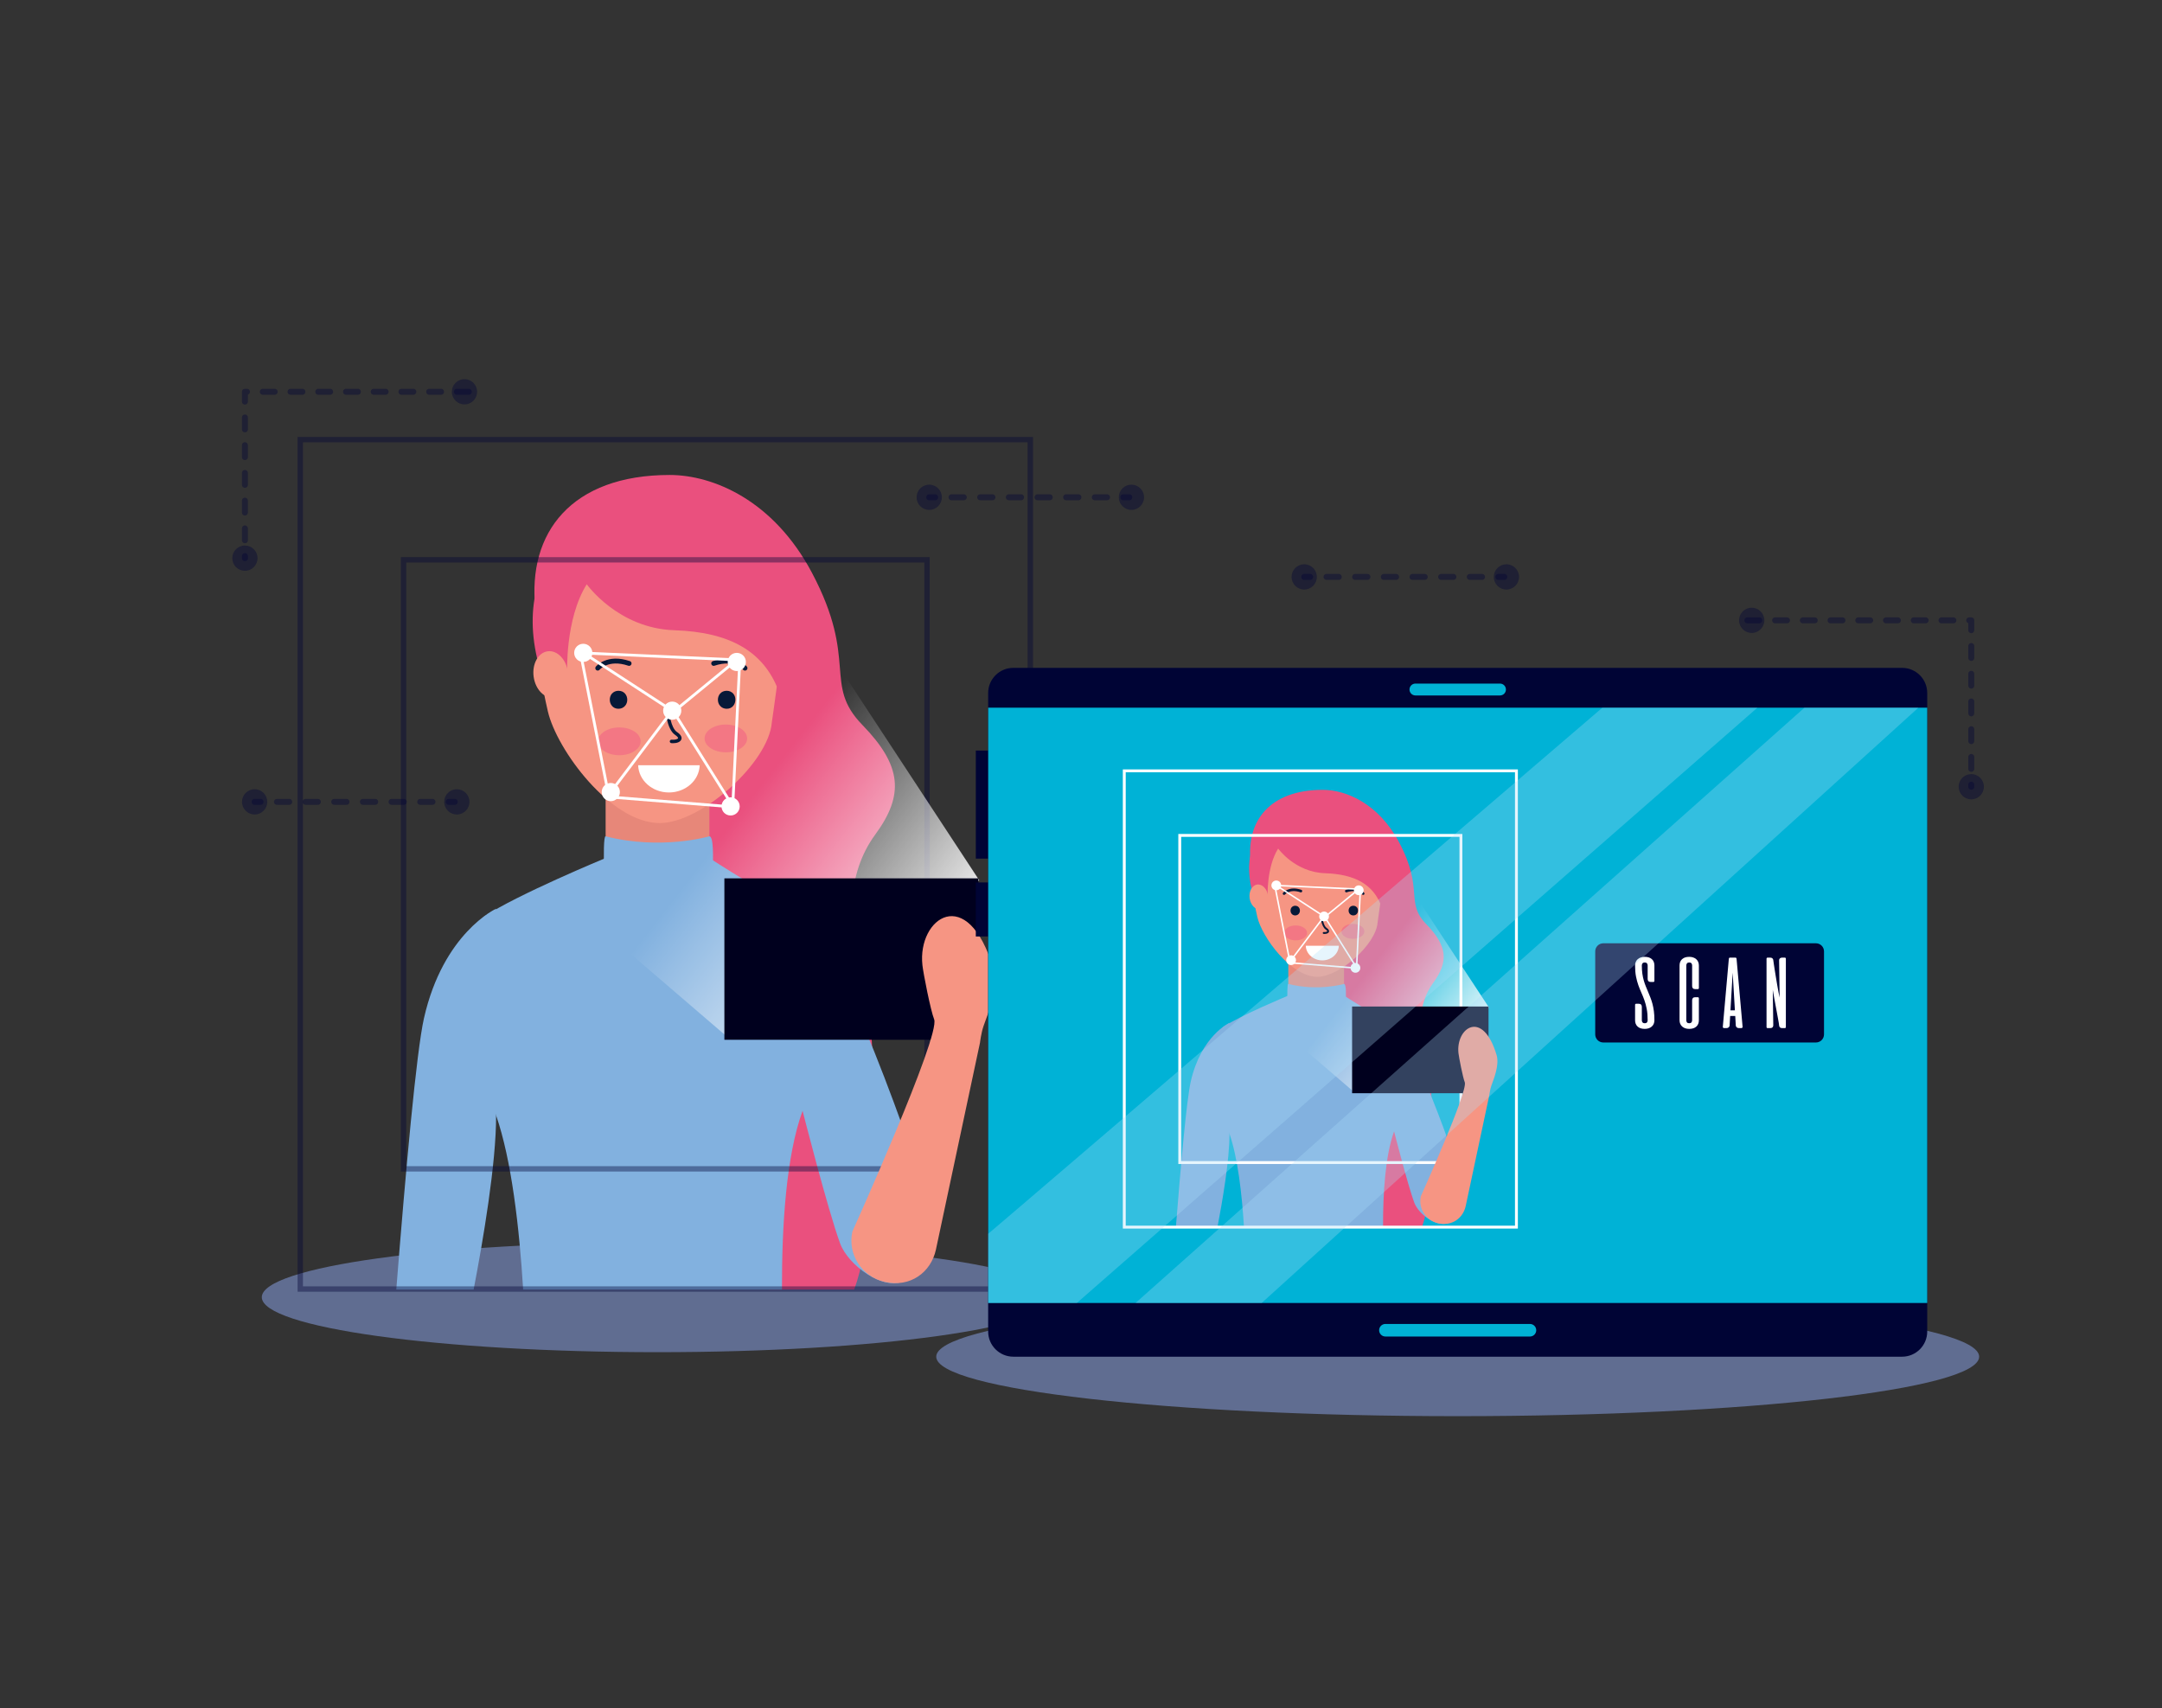 <svg width="467" height="369" viewBox="0 0 467 369" fill="none" xmlns="http://www.w3.org/2000/svg">
<rect x="0" y="0" width="467" height="369" fill="#333333" stroke="none"/>
<path d="M427.502 293.047C427.502 300.142 377.074 305.894 314.867 305.894C252.659 305.894 202.23 300.142 202.23 293.047C202.23 285.952 252.659 280.2 314.867 280.2C377.074 280.2 427.502 285.952 427.502 293.047Z" fill="#606D91"/>
<path d="M227.497 280.2C227.497 286.757 189.229 292.073 142.024 292.073C94.82 292.073 56.551 286.758 56.551 280.2C56.551 273.642 94.82 268.327 142.024 268.327C189.23 268.327 227.497 273.643 227.497 280.2Z" fill="#606D91"/>
<path d="M118.666 146.989C122.44 164.739 132.049 167.672 132.049 167.672L132.054 176.267C132.054 176.267 141.44 252.84 166.084 278.549H184.51C191.321 260.085 188.461 212.389 186.137 207.16C183.112 200.349 182.737 188.862 189.043 180.286C195.346 171.71 194.844 165.402 186.266 156.576C177.691 147.746 185.483 142.839 175.418 123.783C167.096 108.017 153.986 102.595 144.648 102.595C123.46 102.595 113.863 115.033 115.642 131.475C116.139 136.129 118.018 143.943 118.666 146.989Z" fill="#EA507E"/>
<path d="M202.106 264.297C202.593 269.313 201.684 273.415 195.324 276.643C190.823 278.925 183.197 273.3 181.461 268.565C178.798 261.294 173.361 239.939 173.361 239.939C172.869 238.353 174.004 197.263 175.057 198.803C186.985 216.224 202.106 264.297 202.106 264.297Z" fill="#82B1DF"/>
<path d="M113.004 278.548H168.908C168.87 264.657 169.83 249.63 173.357 239.94C182.813 213.975 174.472 197.626 174.472 197.626C166.948 194.282 153.226 185.334 153.226 185.334H130.815C130.815 185.334 111.552 193.3 104.587 197.974C104.587 197.974 97.06 211.809 107.156 240.916C110.493 250.532 112.172 265.065 113.004 278.548Z" fill="#82B1DF"/>
<path d="M130.816 185.333L141.823 195.829L153.228 185.333V166.577H130.816V185.333Z" fill="#E78779"/>
<path d="M118.339 153.649C120.271 161.995 131.956 177.784 142.487 177.784C151.534 177.784 166.089 164.65 166.723 155.988C166.723 155.988 168.98 140.519 169.299 135.319C170.256 119.93 155.867 107.413 142.486 107.413C129.094 107.413 114.193 119.94 115.287 135.319C115.655 140.529 117.163 148.566 118.339 153.649Z" fill="#F69583"/>
<path d="M102.308 278.548C104.296 268.212 107.204 251.274 107.159 240.916C107.045 214.507 107.159 196.284 107.159 196.284C107.159 196.284 95.746 201.5 91.578 219.939C89.947 227.152 87.633 252.834 85.598 278.549H102.308V278.548Z" fill="#82B1DF"/>
<path d="M145.367 160.536C145.254 160.536 145.129 160.528 145.015 160.522C144.815 160.498 144.652 160.321 144.679 160.118C144.696 159.915 144.858 159.744 145.086 159.777C145.834 159.85 146.402 159.633 146.463 159.467C146.496 159.396 146.421 159.139 145.802 158.719C143.936 157.451 143.721 153.035 143.707 152.853C143.704 152.648 143.861 152.474 144.07 152.462C144.285 152.454 144.445 152.614 144.453 152.815C144.504 153.989 144.924 157.228 146.215 158.106C147.036 158.654 147.352 159.199 147.168 159.716C146.957 160.3 146.16 160.536 145.367 160.536Z" fill="#071938"/>
<path d="M156.976 149.208C157.533 149.208 158.037 149.433 158.397 149.836C158.693 150.196 158.845 150.65 158.845 151.14C158.845 152.106 158.198 153.095 156.976 153.095C156.391 153.095 155.887 152.865 155.538 152.456C155.233 152.105 155.07 151.647 155.07 151.14C155.069 150.183 155.717 149.208 156.976 149.208Z" fill="#071938"/>
<path d="M133.586 149.208C133.027 149.208 132.525 149.433 132.165 149.836C131.869 150.196 131.715 150.65 131.715 151.14C131.715 152.106 132.363 153.095 133.586 153.095C134.17 153.095 134.674 152.865 135.023 152.456C135.33 152.105 135.493 151.647 135.493 151.14C135.492 150.183 134.844 149.208 133.586 149.208Z" fill="#071938"/>
<path d="M129.117 144.319C129.117 144.319 131.212 141.72 135.887 143.299" stroke="#071938" stroke-width="1.052" stroke-miterlimit="10" stroke-linecap="round" stroke-linejoin="round"/>
<path d="M160.924 144.319C160.924 144.319 158.83 141.72 154.156 143.299" stroke="#071938" stroke-width="1.052" stroke-miterlimit="10" stroke-linecap="round" stroke-linejoin="round"/>
<path d="M152.191 159.498C152.191 161.161 154.243 162.504 156.788 162.504C159.326 162.504 161.38 161.161 161.38 159.498C161.38 157.842 159.326 156.499 156.788 156.499C154.242 156.499 152.191 157.842 152.191 159.498Z" fill="#F37784"/>
<path d="M129.184 160.132C129.184 161.789 131.243 163.131 133.784 163.131C136.321 163.131 138.376 161.79 138.376 160.132C138.376 158.468 136.321 157.126 133.784 157.126C131.242 157.126 129.184 158.468 129.184 160.132Z" fill="#F37784"/>
<path d="M151.137 165.297C151.032 168.553 148.101 171.174 144.491 171.174C140.879 171.174 137.947 168.553 137.848 165.297H151.137Z" fill="white"/>
<path d="M116.026 142.244C116.026 142.244 119.919 140.653 122.514 145.432C122.514 145.432 122.01 133.749 126.741 126.203C126.741 126.203 133.497 135.733 145.657 136.132C157.817 136.53 164.938 140.791 168.149 149.144C168.149 149.144 173.876 136.702 168.149 123.375C162.995 111.386 149.596 105.225 141.064 105.547C132.532 105.872 110.161 116.974 116.026 142.244Z" fill="#EA507E"/>
<path d="M115.269 146.173C115.648 148.932 117.609 150.941 119.65 150.665C121.7 150.38 123.051 147.923 122.678 145.164C122.303 142.41 120.347 140.4 118.301 140.678C116.256 140.954 114.896 143.415 115.269 146.173Z" fill="#F69583"/>
<path d="M130.819 197.284H153.23C153.23 197.284 154.998 180.641 153.23 180.641C153.23 180.641 142.816 183.708 130.819 180.641C129.944 180.417 130.819 197.284 130.819 197.284Z" fill="#82B1DF"/>
<path d="M125.989 139.557L125.99 139.557C126.796 139.556 127.451 140.211 127.451 141.02C127.451 141.829 126.796 142.484 125.989 142.484C125.178 142.484 124.523 141.828 124.523 141.02C124.523 140.212 125.178 139.557 125.989 139.557Z" fill="white" stroke="white"/>
<path d="M146.667 153.508C146.667 154.316 146.013 154.971 145.202 154.971C144.395 154.971 143.738 154.316 143.738 153.508C143.738 152.699 144.395 152.044 145.202 152.044C146.012 152.044 146.667 152.699 146.667 153.508Z" fill="white" stroke="white"/>
<path d="M160.614 142.983C160.614 143.791 159.958 144.447 159.149 144.447C158.341 144.447 157.684 143.791 157.684 142.983C157.684 142.176 158.341 141.519 159.148 141.519C159.958 141.52 160.614 142.176 160.614 142.983Z" fill="white" stroke="white"/>
<path d="M133.398 171.087C133.398 171.895 132.742 172.551 131.934 172.551C131.123 172.551 130.469 171.896 130.469 171.087C130.469 170.278 131.123 169.623 131.934 169.623C132.742 169.623 133.398 170.278 133.398 171.087Z" fill="white" stroke="white"/>
<path d="M159.276 174.184C159.276 174.993 158.621 175.647 157.813 175.647C157.004 175.647 156.348 174.991 156.348 174.184C156.348 173.376 157.004 172.721 157.813 172.721C158.621 172.721 159.276 173.374 159.276 174.184Z" fill="white" stroke="white"/>
<path d="M131.933 171.087L145.202 153.508L125.988 141.02" stroke="white" stroke-width="0.604" stroke-miterlimit="10"/>
<path d="M146.109 154.716L158.32 174.184" stroke="white" stroke-width="0.604" stroke-miterlimit="10"/>
<path d="M158.32 173.19L159.779 142.983" stroke="white" stroke-width="0.604" stroke-miterlimit="10"/>
<path d="M131.329 171.087L125.387 141.02L159.15 142.531L146.388 153.005" stroke="white" stroke-width="0.604" stroke-miterlimit="10"/>
<path d="M132.551 172.22L156.974 174.184" stroke="white" stroke-width="0.604" stroke-miterlimit="10"/>
<path d="M222.548 94.961H64.859V278.433H222.548V94.961Z" stroke="#000435" stroke-opacity="0.4" stroke-width="1.159" stroke-miterlimit="10"/>
<path d="M200.237 120.922H87.172V252.473H200.237V120.922Z" stroke="#000435" stroke-opacity="0.4" stroke-width="1.159" stroke-miterlimit="10"/>
<path d="M113.848 186.83L157.814 224.592L211.527 190.152L176.362 136.596L113.848 186.83Z" fill="url(#paint0_linear_631_1565)"/>
<path d="M211.329 189.725H156.469V224.592H211.329V189.725Z" fill="#00001E"/>
<path d="M184.116 266.021C184.116 266.021 203.193 223.695 201.778 220.176C201.016 218.278 199.442 210.282 199.245 208.47C198.126 198.269 209.042 190.574 214.587 209.275C215.812 213.408 213.267 219.238 212.449 221.621C211.916 223.173 211.681 225.222 211.681 225.222L202.161 269.929C201.08 274.855 196.609 278.167 191.075 276.892C186.162 275.76 183.035 270.945 184.116 266.021Z" fill="#F69583"/>
<path d="M216.11 162.123H210.781V185.464H216.11V162.123Z" fill="#000435"/>
<path d="M216.11 190.61H210.781V202.281H216.11V190.61Z" fill="#000435"/>
<path d="M416.287 287.613C416.287 290.614 413.858 293.047 410.858 293.047H218.882C215.883 293.047 213.445 290.613 213.445 287.613V149.69C213.445 146.687 215.883 144.258 218.882 144.258H410.859C413.859 144.258 416.288 146.687 416.288 149.69V287.613H416.287Z" fill="#000435"/>
<path d="M416.286 152.859H213.453V281.447H416.286V152.859Z" fill="#00B2D6"/>
<path d="M331.831 287.332C331.831 288.085 331.227 288.69 330.472 288.69H299.253C298.505 288.69 297.898 288.084 297.898 287.332C297.898 286.584 298.506 285.974 299.253 285.974H330.472C331.227 285.975 331.831 286.584 331.831 287.332Z" fill="#00B2D6"/>
<path d="M325.285 148.937C325.285 149.645 324.712 150.219 324.005 150.219H305.74C305.033 150.219 304.457 149.646 304.457 148.937C304.457 148.224 305.033 147.654 305.74 147.654H324.005C324.712 147.654 325.285 148.224 325.285 148.937Z" fill="#00B2D6"/>
<path d="M393.994 223.431C393.994 224.397 393.211 225.18 392.244 225.18H346.324C345.359 225.18 344.574 224.397 344.574 223.431V205.5C344.574 204.534 345.359 203.751 346.324 203.751H392.244C393.211 203.751 393.994 204.534 393.994 205.5V223.431Z" fill="#000435"/>
<path d="M356.532 212.102C356.321 212.102 356.164 212.042 356.059 211.923C355.954 211.803 355.901 211.65 355.901 211.461V208.548C355.901 208.353 355.848 208.195 355.744 208.075C355.639 207.955 355.481 207.896 355.271 207.896C355.053 207.896 354.894 207.956 354.793 208.075C354.691 208.195 354.641 208.352 354.641 208.548C354.641 209.208 354.679 209.801 354.755 210.33C354.831 210.859 354.935 211.348 355.065 211.797C355.196 212.246 355.342 212.67 355.505 213.068C355.668 213.466 355.833 213.863 355.999 214.258C356.166 214.653 356.331 215.057 356.494 215.47C356.657 215.883 356.804 216.332 356.933 216.818C357.064 217.303 357.167 217.836 357.244 218.416C357.32 218.996 357.358 219.648 357.358 220.372C357.358 220.662 357.308 220.921 357.211 221.149C357.113 221.378 356.972 221.573 356.787 221.736C356.602 221.899 356.382 222.024 356.124 222.111C355.867 222.198 355.583 222.241 355.271 222.241C354.612 222.241 354.099 222.075 353.733 221.741C353.367 221.408 353.184 220.952 353.184 220.372V217.046C353.184 216.981 353.203 216.926 353.239 216.883C353.275 216.84 353.329 216.818 353.402 216.818H354.01C354.22 216.818 354.377 216.878 354.483 216.997C354.587 217.117 354.64 217.27 354.64 217.459V220.372C354.64 220.568 354.693 220.725 354.798 220.845C354.902 220.965 355.061 221.024 355.271 221.024C355.488 221.024 355.647 220.964 355.749 220.845C355.851 220.725 355.901 220.568 355.901 220.372C355.901 219.445 355.835 218.633 355.7 217.937C355.566 217.242 355.398 216.609 355.195 216.041C354.992 215.473 354.775 214.933 354.543 214.422C354.312 213.911 354.094 213.373 353.891 212.808C353.689 212.243 353.52 211.62 353.386 210.939C353.252 210.258 353.185 209.461 353.185 208.548C353.185 208.258 353.234 207.999 353.331 207.771C353.43 207.542 353.57 207.347 353.755 207.184C353.941 207.021 354.159 206.896 354.413 206.809C354.666 206.722 354.952 206.679 355.271 206.679C355.93 206.679 356.443 206.846 356.809 207.179C357.174 207.512 357.358 207.969 357.358 208.548V211.874C357.358 211.939 357.34 211.994 357.303 212.037C357.267 212.08 357.212 212.102 357.14 212.102H356.532Z" fill="white"/>
<path d="M365.506 216.058C365.506 215.87 365.557 215.716 365.658 215.596C365.76 215.476 365.912 215.413 366.114 215.406H366.745C366.817 215.406 366.872 215.428 366.908 215.471C366.944 215.515 366.963 215.569 366.963 215.634V220.372C366.963 220.952 366.779 221.408 366.414 221.741C366.048 222.075 365.535 222.241 364.876 222.241C364.557 222.241 364.271 222.198 364.018 222.111C363.764 222.024 363.545 221.899 363.36 221.736C363.175 221.573 363.035 221.378 362.936 221.149C362.838 220.921 362.789 220.662 362.789 220.372V208.548C362.789 207.968 362.972 207.512 363.338 207.179C363.704 206.846 364.217 206.679 364.876 206.679C365.187 206.679 365.472 206.723 365.729 206.809C365.987 206.896 366.207 207.021 366.392 207.184C366.577 207.347 366.718 207.542 366.816 207.771C366.914 207.999 366.964 208.258 366.964 208.548V213.417C366.964 213.482 366.945 213.537 366.909 213.58C366.873 213.623 366.818 213.645 366.746 213.645H366.138C365.927 213.645 365.77 213.585 365.665 213.465C365.56 213.346 365.507 213.192 365.507 213.004V208.548C365.507 208.353 365.456 208.195 365.355 208.075C365.253 207.955 365.094 207.896 364.877 207.896C364.667 207.896 364.509 207.956 364.404 208.075C364.299 208.195 364.246 208.352 364.246 208.548V220.372C364.246 220.568 364.297 220.725 364.398 220.845C364.499 220.965 364.659 221.024 364.876 221.024C365.086 221.024 365.243 220.964 365.349 220.845C365.453 220.725 365.506 220.568 365.506 220.372V216.058Z" fill="white"/>
<path d="M374.885 206.853C374.949 206.853 375 206.875 375.036 206.918C375.072 206.962 375.095 207.012 375.101 207.07L376.406 221.796C376.413 221.861 376.393 221.922 376.345 221.981C376.298 222.039 376.224 222.068 376.122 222.068H375.59C375.408 222.068 375.259 222.016 375.139 221.91C375.02 221.805 374.952 221.677 374.938 221.524L374.819 219.448H373.721L373.601 221.524C373.586 221.676 373.52 221.805 373.401 221.91C373.281 222.015 373.131 222.068 372.95 222.068H372.417C372.315 222.068 372.241 222.039 372.194 221.981C372.147 221.923 372.128 221.861 372.134 221.796L373.438 207.07C373.446 207.012 373.467 206.962 373.503 206.918C373.539 206.874 373.59 206.853 373.655 206.853H374.885ZM373.787 218.231H374.743L374.265 210.102L373.787 218.231Z" fill="white"/>
<path d="M385.535 206.853C385.607 206.853 385.662 206.875 385.698 206.918C385.734 206.962 385.753 207.016 385.753 207.081V221.84C385.753 221.905 385.734 221.959 385.698 222.003C385.662 222.046 385.607 222.068 385.535 222.068H384.927C384.738 222.068 384.593 222.023 384.492 221.932C384.39 221.841 384.329 221.72 384.306 221.568C384.306 221.481 384.28 221.278 384.225 220.96C384.17 220.641 384.102 220.255 384.018 219.802C383.935 219.349 383.843 218.851 383.742 218.308C383.64 217.764 383.539 217.22 383.437 216.672C383.336 216.125 383.24 215.602 383.149 215.102C383.058 214.602 382.984 214.171 382.926 213.809L383.034 221.427C383.042 221.616 382.991 221.769 382.883 221.889C382.774 222.009 382.615 222.068 382.404 222.068H381.796C381.723 222.068 381.669 222.046 381.633 222.003C381.597 221.959 381.578 221.905 381.578 221.84V207.081C381.578 207.016 381.597 206.962 381.633 206.918C381.669 206.874 381.723 206.853 381.796 206.853H382.404C382.585 206.853 382.732 206.902 382.844 207C382.956 207.098 383.019 207.226 383.034 207.386C383.049 207.502 383.082 207.739 383.133 208.097C383.183 208.456 383.248 208.884 383.328 209.38C383.407 209.876 383.494 210.416 383.589 210.999C383.683 211.583 383.779 212.155 383.877 212.716C383.975 213.278 384.068 213.801 384.159 214.286C384.25 214.771 384.331 215.17 384.404 215.481L384.295 207.406C384.295 207.239 384.354 207.106 384.469 207.004C384.585 206.902 384.737 206.852 384.926 206.852L385.535 206.853Z" fill="white"/>
<path d="M271.751 194.453C273.777 203.987 278.939 205.562 278.939 205.562L278.943 210.179C278.943 210.179 283.984 251.311 297.222 265.121H307.12C310.776 255.203 309.241 229.582 307.994 226.774C306.368 223.114 306.167 216.944 309.554 212.337C312.941 207.731 312.67 204.343 308.064 199.601C303.456 194.859 307.642 192.223 302.236 181.987C297.765 173.517 290.722 170.605 285.708 170.605C274.326 170.605 269.172 177.287 270.128 186.119C270.393 188.619 271.403 192.816 271.751 194.453Z" fill="#EA507E"/>
<path d="M316.569 257.465C316.833 260.16 316.344 262.363 312.928 264.097C310.511 265.323 306.414 262.302 305.481 259.758C304.051 255.853 301.13 244.382 301.13 244.382C300.865 243.53 301.475 221.458 302.041 222.286C308.448 231.642 316.569 257.465 316.569 257.465Z" fill="#82B1DF"/>
<path d="M268.711 265.121H298.741C298.72 257.66 299.234 249.588 301.13 244.382C306.209 230.435 301.729 221.653 301.729 221.653C297.688 219.856 290.318 215.05 290.318 215.05H278.278C278.278 215.05 267.931 219.329 264.19 221.84C264.19 221.84 260.147 229.272 265.571 244.907C267.361 250.071 268.264 257.878 268.711 265.121Z" fill="#82B1DF"/>
<path d="M278.277 215.049L284.19 220.687L290.316 215.049V204.974H278.277V215.049Z" fill="#E78779"/>
<path d="M271.575 198.03C272.61 202.513 278.888 210.995 284.546 210.995C289.405 210.995 297.224 203.94 297.564 199.286C297.564 199.286 298.777 190.977 298.947 188.183C299.462 179.917 291.733 173.193 284.546 173.193C277.353 173.193 269.349 179.922 269.937 188.183C270.132 190.982 270.942 195.299 271.575 198.03Z" fill="#F69583"/>
<path d="M262.966 265.121C264.033 259.569 265.595 250.471 265.571 244.906C265.508 230.72 265.571 220.931 265.571 220.931C265.571 220.931 259.44 223.733 257.202 233.637C256.327 237.512 255.081 251.307 253.988 265.12H262.966V265.121Z" fill="#82B1DF"/>
<path d="M286.096 201.73C286.035 201.73 285.965 201.726 285.906 201.722C285.798 201.709 285.711 201.614 285.725 201.506C285.734 201.397 285.821 201.305 285.942 201.322C286.346 201.362 286.651 201.245 286.684 201.157C286.7 201.119 286.66 200.981 286.328 200.755C285.327 200.074 285.21 197.702 285.203 197.604C285.201 197.494 285.285 197.4 285.398 197.394C285.513 197.39 285.6 197.475 285.604 197.583C285.629 198.213 285.856 199.953 286.549 200.425C286.99 200.719 287.16 201.012 287.063 201.29C286.947 201.603 286.521 201.73 286.096 201.73Z" fill="#071938"/>
<path d="M292.329 195.644C292.628 195.644 292.898 195.765 293.091 195.981C293.251 196.174 293.333 196.419 293.333 196.682C293.333 197.201 292.984 197.732 292.329 197.732C292.015 197.732 291.745 197.608 291.556 197.389C291.393 197.201 291.305 196.954 291.305 196.682C291.305 196.167 291.652 195.644 292.329 195.644Z" fill="#071938"/>
<path d="M279.764 195.644C279.464 195.644 279.194 195.765 279 195.981C278.842 196.174 278.758 196.419 278.758 196.682C278.758 197.201 279.106 197.732 279.764 197.732C280.078 197.732 280.347 197.608 280.536 197.389C280.698 197.201 280.786 196.954 280.786 196.682C280.785 196.167 280.437 195.644 279.764 195.644Z" fill="#071938"/>
<path d="M277.363 193.018C277.363 193.018 278.488 191.623 280.999 192.47" stroke="#071938" stroke-width="0.565" stroke-miterlimit="10" stroke-linecap="round" stroke-linejoin="round"/>
<path d="M294.449 193.018C294.449 193.018 293.325 191.623 290.812 192.47" stroke="#071938" stroke-width="0.565" stroke-miterlimit="10" stroke-linecap="round" stroke-linejoin="round"/>
<path d="M289.758 201.172C289.758 202.065 290.86 202.786 292.228 202.786C293.592 202.786 294.695 202.064 294.695 201.172C294.695 200.282 293.592 199.561 292.228 199.561C290.86 199.561 289.758 200.283 289.758 201.172Z" fill="#F37784"/>
<path d="M277.398 201.512C277.398 202.402 278.503 203.122 279.869 203.122C281.23 203.122 282.336 202.402 282.336 201.512C282.336 200.618 281.231 199.897 279.869 199.897C278.504 199.897 277.398 200.619 277.398 201.512Z" fill="#F37784"/>
<path d="M289.192 204.287C289.136 206.036 287.56 207.444 285.623 207.444C283.682 207.444 282.106 206.036 282.055 204.287H289.192Z" fill="white"/>
<path d="M270.332 191.904C270.332 191.904 272.423 191.05 273.817 193.616C273.817 193.616 273.547 187.341 276.087 183.287C276.087 183.287 279.718 188.406 286.249 188.62C292.782 188.834 296.606 191.123 298.33 195.61C298.33 195.61 301.407 188.927 298.33 181.768C295.562 175.328 288.365 172.018 283.782 172.192C279.198 172.366 267.183 178.33 270.332 191.904Z" fill="#EA507E"/>
<path d="M269.924 194.014C270.127 195.496 271.18 196.575 272.277 196.427C273.379 196.274 274.103 194.954 273.904 193.472C273.701 191.993 272.652 190.913 271.552 191.062C270.453 191.21 269.723 192.533 269.924 194.014Z" fill="#F69583"/>
<path d="M278.275 221.469H290.314C290.314 221.469 291.263 212.529 290.314 212.529C290.314 212.529 284.72 214.177 278.275 212.529C277.806 212.408 278.275 221.469 278.275 221.469Z" fill="#82B1DF"/>
<path d="M276.739 191.246C276.739 191.829 276.266 192.302 275.686 192.302C275.1 192.302 274.629 191.829 274.629 191.246C274.629 190.663 275.1 190.191 275.686 190.191C276.267 190.191 276.739 190.663 276.739 191.246Z" fill="white"/>
<path d="M287.06 197.954C287.06 198.537 286.587 199.008 286.005 199.008C285.422 199.008 284.949 198.537 284.949 197.954C284.949 197.371 285.422 196.899 286.005 196.899C286.587 196.899 287.06 197.372 287.06 197.954Z" fill="white"/>
<path d="M294.551 192.301C294.551 192.883 294.077 193.356 293.495 193.356C292.913 193.356 292.441 192.883 292.441 192.301C292.441 191.718 292.913 191.245 293.495 191.245C294.077 191.245 294.551 191.718 294.551 192.301Z" fill="white"/>
<path d="M279.934 207.396C279.934 207.979 279.462 208.451 278.879 208.451C278.295 208.451 277.824 207.979 277.824 207.396C277.824 206.813 278.295 206.341 278.879 206.341C279.462 206.342 279.934 206.814 279.934 207.396Z" fill="white"/>
<path d="M292.782 210.115C293.364 210.115 293.837 209.643 293.837 209.06C293.837 208.477 293.364 208.005 292.782 208.005C292.199 208.005 291.727 208.477 291.727 209.06C291.727 209.643 292.199 210.115 292.782 210.115Z" fill="white"/>
<path d="M278.879 207.396L286.008 197.954L275.688 191.246" stroke="white" stroke-width="0.325" stroke-miterlimit="10"/>
<path d="M286.492 198.603L293.053 209.06" stroke="white" stroke-width="0.325" stroke-miterlimit="10"/>
<path d="M293.051 208.527L293.834 192.301" stroke="white" stroke-width="0.325" stroke-miterlimit="10"/>
<path d="M278.552 207.396L275.359 191.246L293.496 192.057L286.641 197.684" stroke="white" stroke-width="0.325" stroke-miterlimit="10"/>
<path d="M279.207 208.005L292.327 209.06" stroke="white" stroke-width="0.325" stroke-miterlimit="10"/>
<path d="M327.553 166.504H242.848V265.059H327.553V166.504Z" stroke="white" stroke-width="0.622" stroke-miterlimit="10"/>
<path d="M315.566 180.45H254.832V251.114H315.566V180.45Z" stroke="white" stroke-width="0.622" stroke-miterlimit="10"/>
<path d="M269.16 215.853L292.777 236.138L321.631 217.638L302.74 188.87L269.16 215.853Z" fill="url(#paint1_linear_631_1565)"/>
<path d="M321.527 217.409H292.059V236.138H321.527V217.409Z" fill="#00001E"/>
<path d="M306.907 258.391C306.907 258.391 317.155 235.656 316.395 233.766C315.987 232.746 315.141 228.451 315.034 227.477C314.433 221.998 320.298 217.864 323.276 227.91C323.932 230.13 322.565 233.262 322.128 234.542C321.841 235.376 321.715 236.477 321.715 236.477L316.602 260.492C316.021 263.139 313.62 264.917 310.648 264.232C308.007 263.623 306.328 261.037 306.907 258.391Z" fill="#F69583"/>
<g opacity="0.3">
<path d="M414.375 152.859H389.775L245.281 281.447H272.521L414.375 152.859Z" fill="#ABDFF9"/>
<path d="M379.604 152.859H346.124C346.124 152.859 213.574 266.498 213.453 266.498V281.447H232.597L379.604 152.859Z" fill="#ABDFF9"/>
</g>
<path d="M377.438 133.994H425.801V169.934" stroke="#000435" stroke-opacity="0.4" stroke-width="1.283" stroke-miterlimit="10" stroke-linecap="round" stroke-linejoin="round" stroke-dasharray="2.57 3.42"/>
<path d="M378.372 136.72C379.877 136.72 381.099 135.5 381.099 133.994C381.099 132.489 379.877 131.268 378.372 131.268C376.867 131.268 375.645 132.489 375.645 133.994C375.645 135.5 376.867 136.72 378.372 136.72Z" fill="#000435" fill-opacity="0.4"/>
<path d="M425.801 172.661C427.307 172.661 428.527 171.44 428.527 169.934C428.527 168.429 427.307 167.208 425.801 167.208C424.295 167.208 423.074 168.429 423.074 169.934C423.074 171.439 424.295 172.661 425.801 172.661Z" fill="#000435" fill-opacity="0.4"/>
<path d="M101.264 84.624H52.902V120.565" stroke="#000435" stroke-opacity="0.4" stroke-width="1.283" stroke-miterlimit="10" stroke-linecap="round" stroke-linejoin="round" stroke-dasharray="2.57 3.42"/>
<path d="M100.329 87.351C98.824 87.351 97.602 86.13 97.602 84.624C97.602 83.119 98.824 81.898 100.329 81.898C101.835 81.898 103.056 83.119 103.056 84.624C103.056 86.13 101.835 87.351 100.329 87.351Z" fill="#000435" fill-opacity="0.4"/>
<path d="M52.902 123.291C51.394 123.291 50.176 122.07 50.176 120.565C50.176 119.06 51.395 117.838 52.902 117.838C54.406 117.838 55.627 119.059 55.627 120.565C55.627 122.07 54.406 123.291 52.902 123.291Z" fill="#000435" fill-opacity="0.4"/>
<path d="M200.715 107.413H201.998" stroke="#000435" stroke-opacity="0.4" stroke-width="1.283" stroke-linecap="round" stroke-linejoin="round"/>
<path d="M205.531 107.413H240.883" stroke="#000435" stroke-opacity="0.4" stroke-width="1.283" stroke-linecap="round" stroke-linejoin="round" stroke-dasharray="2.65 3.54"/>
<path d="M242.652 107.413H243.935" stroke="#000435" stroke-opacity="0.4" stroke-width="1.283" stroke-linecap="round" stroke-linejoin="round"/>
<path d="M247.118 107.413C247.118 108.918 245.898 110.139 244.391 110.139C242.885 110.139 241.664 108.918 241.664 107.413C241.664 105.907 242.885 104.686 244.391 104.686C245.899 104.686 247.118 105.907 247.118 107.413Z" fill="#000435" fill-opacity="0.4"/>
<path d="M203.442 107.413C203.442 108.918 202.221 110.139 200.715 110.139C199.21 110.139 197.988 108.918 197.988 107.413C197.988 105.907 199.21 104.686 200.715 104.686C202.222 104.686 203.442 105.907 203.442 107.413Z" fill="#000435" fill-opacity="0.4"/>
<path d="M281.715 124.613H282.998" stroke="#000435" stroke-opacity="0.4" stroke-width="1.283" stroke-linecap="round" stroke-linejoin="round"/>
<path d="M286.531 124.613H321.881" stroke="#000435" stroke-opacity="0.4" stroke-width="1.283" stroke-linecap="round" stroke-linejoin="round" stroke-dasharray="2.65 3.54"/>
<path d="M323.648 124.613H324.932" stroke="#000435" stroke-opacity="0.4" stroke-width="1.283" stroke-linecap="round" stroke-linejoin="round"/>
<path d="M328.118 124.613C328.118 126.119 326.897 127.34 325.391 127.34C323.885 127.34 322.664 126.119 322.664 124.613C322.664 123.108 323.885 121.887 325.391 121.887C326.898 121.888 328.118 123.108 328.118 124.613Z" fill="#000435" fill-opacity="0.4"/>
<path d="M284.441 124.613C284.441 126.119 283.221 127.34 281.715 127.34C280.209 127.34 278.988 126.119 278.988 124.613C278.988 123.108 280.209 121.887 281.715 121.887C283.222 121.888 284.441 123.108 284.441 124.613Z" fill="#000435" fill-opacity="0.4"/>
<path d="M55.004 173.202H56.286" stroke="#000435" stroke-opacity="0.4" stroke-width="1.283" stroke-linecap="round" stroke-linejoin="round"/>
<path d="M59.82 173.202H95.17" stroke="#000435" stroke-opacity="0.4" stroke-width="1.283" stroke-linecap="round" stroke-linejoin="round" stroke-dasharray="2.65 3.54"/>
<path d="M96.938 173.202H98.222" stroke="#000435" stroke-opacity="0.4" stroke-width="1.283" stroke-linecap="round" stroke-linejoin="round"/>
<path d="M101.403 173.202C101.403 174.708 100.182 175.929 98.676 175.929C97.169 175.929 95.949 174.708 95.949 173.202C95.949 171.696 97.169 170.476 98.676 170.476C100.183 170.476 101.403 171.696 101.403 173.202Z" fill="#000435" fill-opacity="0.4"/>
<path d="M57.73 173.202C57.73 174.708 56.509 175.929 55.004 175.929C53.495 175.929 52.277 174.708 52.277 173.202C52.277 171.696 53.496 170.476 55.004 170.476C56.51 170.476 57.73 171.696 57.73 173.202Z" fill="#000435" fill-opacity="0.4"/>
<defs>
<linearGradient id="paint0_linear_631_1565" x1="128.391" y1="150.496" x2="205.178" y2="210.22" gradientUnits="userSpaceOnUse">
<stop offset="0.413" stop-color="white" stop-opacity="0"/>
<stop offset="1" stop-color="white"/>
</linearGradient>
<linearGradient id="paint1_linear_631_1565" x1="276.972" y1="196.337" x2="318.22" y2="228.418" gradientUnits="userSpaceOnUse">
<stop offset="0.438" stop-color="white" stop-opacity="0"/>
<stop offset="1" stop-color="white"/>
</linearGradient>
</defs>
</svg>
